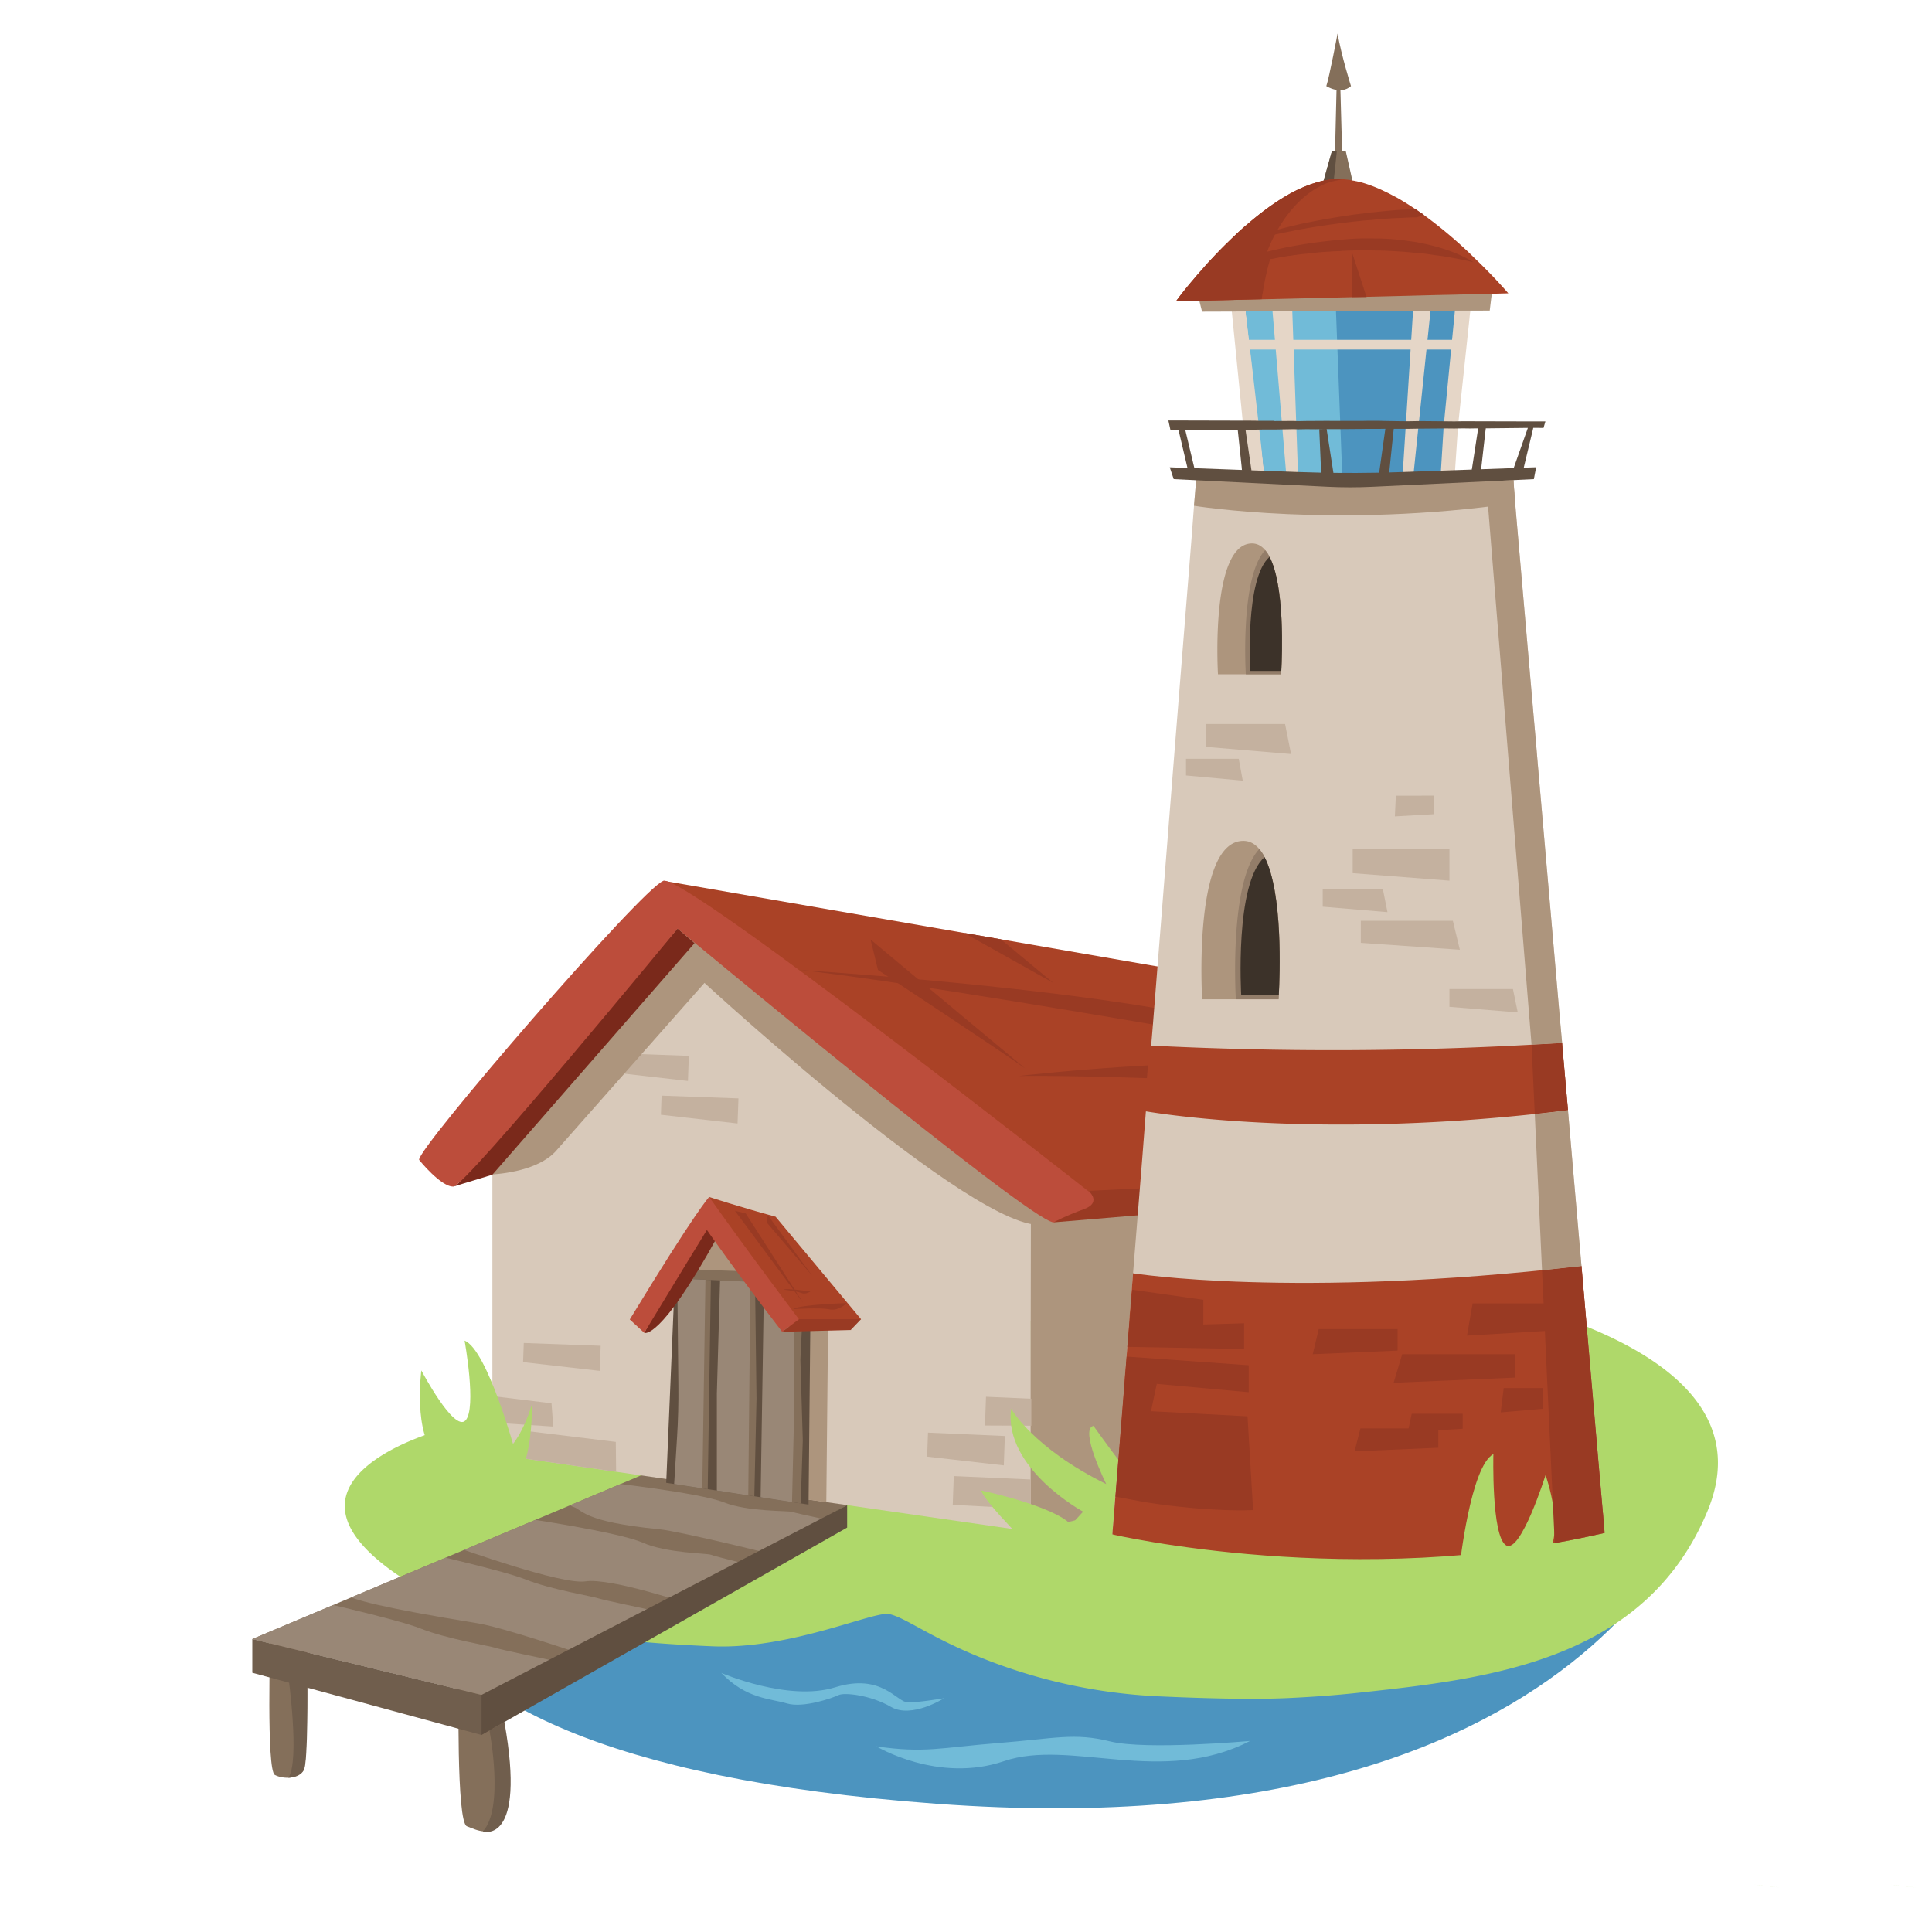 <svg xmlns="http://www.w3.org/2000/svg" xmlns:xlink="http://www.w3.org/1999/xlink" viewBox="0 0 2000 2000"><defs><style>.cls-1{fill:none;}.cls-2{isolation:isolate;}.cls-3{fill:#afd86a;}.cls-4{fill:#fecfae;}.cls-5{fill:#846f5a;}.cls-6{fill:#4c94bf;}.cls-7{fill:#ad957d;}.cls-8{fill:#d8c9ba;}.cls-9{fill:#aa4226;}.cls-10{fill:#c4b19f;}.cls-11{fill:#993a23;}.cls-12{fill:#705e4d;}.cls-13{clip-path:url(#clip-path);}.cls-14{fill:#998776;}.cls-15{fill:#604f40;}.cls-16{clip-path:url(#clip-path-2);}.cls-17{fill:#7a291b;}.cls-18{fill:#bc4d3b;}.cls-19{fill:#1e1713;}.cls-20{fill:#e5d6c7;}.cls-21{fill:#937d69;}.cls-22{fill:#3c3229;}.cls-23{fill:#71bbd8;}.cls-24{fill:#ec7d51;}.cls-25{fill:url(#Áåçûìÿííûé_ãðàäèåíò_46);}.cls-26,.cls-27{mix-blend-mode:multiply;opacity:0.65;}.cls-26{fill:url(#Áåçûìÿííûé_ãðàäèåíò_35);}.cls-27{fill:url(#Áåçûìÿííûé_ãðàäèåíò_35-2);}</style><clipPath id="clip-path"><polygon class="cls-1" points="261.19 1696.73 514.31 1758.42 909.7 1540.19 701.38 1511.41 261.19 1696.73"/></clipPath><clipPath id="clip-path-2"><polygon class="cls-1" points="698.62 1323.31 689.66 1534.99 837.01 1557.55 839.27 1329.86 698.62 1323.31"/></clipPath><linearGradient id="Áåçûìÿííûé_ãðàäèåíò_46" x1="2940.43" y1="373.16" x2="3022.87" y2="272.84" gradientTransform="translate(-1665.99)" gradientUnits="userSpaceOnUse"><stop offset="0" stop-color="#9b2565"/><stop offset="1" stop-color="#c2304a"/></linearGradient><linearGradient id="Áåçûìÿííûé_ãðàäèåíò_35" x1="-3561.89" y1="233.49" x2="-3561.77" y2="233.49" gradientTransform="matrix(-1, 0, 0, 1, -2272.21, 0)" gradientUnits="userSpaceOnUse"><stop offset="0" stop-color="#b883c4"/><stop offset="1" stop-color="#d69aae"/></linearGradient><linearGradient id="Áåçûìÿííûé_ãðàäèåíò_35-2" x1="2946.24" y1="284.76" x2="2958.27" y2="284.58" gradientTransform="translate(-1665.99)" xlink:href="#Áåçûìÿííûé_ãðàäèåíò_35"/></defs><g class="cls-2"><g id="Layer_1" data-name="Layer 1"><path class="cls-3" d="M1984,1954l-27.42-3Q1969.92,1952.61,1984,1954Z"/><path class="cls-4" d="M1984.64,1954.09h0l-.66-.06Z"/><polygon class="cls-5" points="1365.8 202.28 1379.38 204.43 1380.36 204.52 1391.89 206.28 1392.09 206.28 1404.88 208.24 1400.49 189.09 1399.9 186.84 1399.9 186.74 1399.22 183.42 1393.16 156.55 1378.8 156.55 1370.59 185.47 1370.1 187.03 1369.32 189.87 1368.83 191.63 1368.83 191.72 1365.8 202.28"/><path class="cls-6" d="M430,1521.09s-167.72,294.33,539.81,346.19,803.43-347.16,803.43-347.16Z"/><path class="cls-3" d="M1362.79,1312.32,632.24,1447.68c-9.7-10.81-40.54,2.49-82,15.2l-93.34,17.3s-189.11,50-47.18,148.87c33.05,23,76.15,39.1,123.12,50.37,66.37,15.92,140.46,22.21,204.87,24.84,81.21,3.31,167.57-37,183-33.37,17.28,4.07,40.46,22.91,93.18,44.45a559.43,559.43,0,0,0,185.91,40.71c41.57,1.91,95.23,3.56,133.5,1.78,23.42-1.09,47.86-2.75,72.81-5.46,133.37-14.46,296.39-31.95,361.35-187.79C1857.37,1348.9,1362.79,1312.32,1362.79,1312.32Z"/><polygon class="cls-5" points="261.19 1696.73 514.31 1758.42 909.7 1540.19 701.38 1511.41 261.19 1696.73"/><polygon class="cls-7" points="1066.79 1243.04 1066.06 1585.5 1456.6 1488.34 1452.47 1210.9 1066.79 1243.04"/><polygon class="cls-8" points="1066.91 1585.5 509.7 1505.1 509.7 1216.08 733.57 959.63 1066.91 1200.67 1066.91 1585.5"/><polygon class="cls-9" points="686.78 911.79 1202.64 1001.27 1475.18 1234.08 1119.57 1238.32 686.78 911.79"/><polygon class="cls-10" points="987.34 1528.03 1066.91 1531.54 1066.91 1562.07 986.27 1557.78 987.34 1528.03"/><polygon class="cls-10" points="1020.71 1445.92 1067.64 1447.99 1067.64 1475.89 1019.63 1475.68 1020.71 1445.92"/><polygon class="cls-1" points="686.78 911.79 1202.64 1001.27 1475.18 1234.08 1119.57 1238.32 686.78 911.79"/><path class="cls-3" d="M1074.53,1609.66s-53.89-52.3-58.83-66.73c0,0,75.14,15.78,93.13,35.51l12.41-13.58s-82.56-44.74-74.56-106.65c0,0,22.13,40.43,98.5,78.1,0,0-28.24-57.06-13.21-60.25,0,0,52.61,74.49,66.21,81.78S1074.53,1609.66,1074.53,1609.66Z"/><polygon class="cls-11" points="1128.55 1232.72 1476.3 1215.65 1455.01 1234.84 1090.62 1265.38 1128.55 1232.72"/><polygon class="cls-7" points="688.46 1320.52 726.89 1263.83 779.82 1332.03 688.46 1320.52"/><polygon class="cls-7" points="717.1 1319.6 708.04 1533.46 855.4 1555.14 857.65 1328.32 717.1 1319.6"/><path class="cls-5" d="M474.88,1743.33s-2.63,143,8.42,147.21,24.66,11.7,36.75-5.13-1.7-142.08-1.7-142.08Z"/><path class="cls-5" d="M279.8,1696s-4.2,136.7,4.74,141.43,25.76,4.2,30-5.26S318.18,1705,318.18,1705Z"/><polygon class="cls-12" points="261.19 1696.73 261.19 1731.62 498.44 1796.05 498.44 1754.55 261.19 1696.73"/><g class="cls-13"><path class="cls-14" d="M623.79,1534.05s99.94,11,125.33,21.11,67.28,8.5,71.1,10,54.84,12.11,54.84,12.11l-66.21,34.39c-1.43-1.1-105.28-26.51-126.23-28.57-80.56-7.88-79.49-20.42-89.2-23.17s4.36-13.06,4.36-13.06Z"/><path class="cls-14" d="M540.73,1571.35s99.49,14.53,124.5,25.57,66.93,10.9,70.7,12.55,54.37,14.06,54.37,14.06l-74.41,37.7S632.19,1632.94,606,1637c-24.77,3.83-129.8-34.18-139.4-37.28s47.66-16.46,47.66-16.46Z"/><path class="cls-14" d="M421.92,1603.44s97.21,21.55,122.57,31.74,70.36,17.68,74.19,19.21,54.81,12.21,54.81,12.21l-76.15,44.17s-76.9-26.13-103-30.37c-201.26-32.67-119.81-34.14-124.82-36.42-9.19-4.17,26.78-8.32,26.78-8.32Z"/><path class="cls-14" d="M309,1653.3s100.57,22.2,126.82,32.69,72.8,18.2,76.75,19.78,56.72,12.58,56.72,12.58L488,1770.24s-78.63-27.93-104.15-37.84c-41.89-16.25-119.09-34.64-129.13-37.49s27.72-8.53,27.72-8.53Z"/></g><polygon class="cls-15" points="498.44 1796.05 876.97 1581.33 876.97 1558.19 498.44 1754.55 498.44 1796.05"/><polygon class="cls-5" points="712.14 1314.07 789.88 1316.65 797.21 1345.3 705.85 1329.56 712.14 1314.07"/><polygon class="cls-15" points="698.62 1323.31 689.66 1534.99 837.01 1557.55 839.27 1329.86 698.62 1323.31"/><g class="cls-16"><polygon class="cls-5" points="828.79 1559.24 831.05 1491.08 828.57 1407.67 831.05 1355.18 799.96 1321.62 796.28 1553.99 828.79 1559.24"/><polygon class="cls-14" points="819.86 1557.55 822.33 1450.91 822.12 1353.49 791.03 1319.93 789.38 1424.36 787.35 1552.31 819.86 1557.55"/><polygon class="cls-5" points="780.87 1549.45 783.13 1447.84 781.52 1319.45 752.04 1311.84 748.36 1544.21 780.87 1549.45"/><polygon class="cls-14" points="774.58 1550.86 775.95 1412.11 776.85 1321.27 745.75 1313.25 742.08 1442.79 742.08 1545.62 774.58 1550.86"/><polygon class="cls-5" points="732.59 1543.79 734.67 1406.18 735.93 1323.31 706.73 1330.66 703.43 1539.09 732.59 1543.79"/><path class="cls-14" d="M727,1541.05l2.26-149,1.08-71.44-29.19,7.36,1.11,106.4q.28,26.87-1.39,53.68l-3,48.34Z"/></g><path class="cls-9" d="M734.14,1239.09s31.75,10.4,68.76,20.45l88.46,106.12-11.15,4.61-60.69,6s-83.27-97.52-83.27-116.27S734.14,1239.09,734.14,1239.09Z"/><path class="cls-17" d="M666.94,1379.74s16,9,75.53-99.17l-15.64-15.66Z"/><path class="cls-1" d="M722.5,1232.39s14,2.49,50,5.74L873.43,1359.2l-11.14,4.61-60.69,6s-83.28-97.52-83.27-116.27S722.5,1232.39,722.5,1232.39Z"/><polygon class="cls-10" points="633.5 1090.14 713.09 1093.01 712.15 1118.99 632.78 1109.94 633.5 1090.14"/><polygon class="cls-11" points="809.68 1378.67 880.64 1376.82 891.36 1365.66 827.04 1365.66 809.68 1378.67"/><path class="cls-18" d="M651.93,1365.93l15,13.81s40.94-67.64,64.85-106.47c0,0,29,41.89,77.89,105.4l17.36-13s-51.32-67.73-92.9-126.57h0S720.91,1252.45,651.93,1365.93Z"/><path class="cls-11" d="M1054.6,1113.82s239.54-28,372.7-4.69l.88,17.27S1157.45,1112.34,1054.6,1113.82Z"/><path class="cls-7" d="M504.91,1216.08h0c24.89-1.2,57-7.65,72.14-26.33L729.26,1017.5s304.77,280.43,357.17,247.88L701.74,950.8Z"/><polyline class="cls-17" points="469.46 1228.3 509.7 1216.08 718.96 976.37 701.42 961.24 474.56 1224.86"/><path class="cls-18" d="M1090.62,1265.38s11.87-6.53,31.66-13.76c17.2-6.28,6.27-17,6.27-17s-420-330.16-441.77-322.81-255.34,277.53-252.92,288.88c0,0,22.71,28.29,35.6,27.62s232-267,232-267S1065.11,1263.82,1090.62,1265.38Z"/><path class="cls-11" d="M827.13,1004.07s221.27,14.12,370.35,39.73L1196,1061S929.35,1014.86,827.13,1004.07Z"/><polygon class="cls-10" points="509.07 1445.15 570.92 1452.71 572.75 1476.77 505.74 1472.41 509.07 1445.15"/><polygon class="cls-10" points="542.88 1481.11 637.46 1492.66 637.81 1523.59 541.49 1509.69 542.88 1481.11"/><polygon class="cls-10" points="542.21 1390.27 621.8 1393.14 620.86 1419.13 541.49 1410.07 542.21 1390.27"/><polygon class="cls-10" points="960.66 1483.06 1040.23 1486.56 1039.14 1516.96 959.77 1507.91 960.66 1483.06"/><polygon class="cls-10" points="684.87 1134.19 764.46 1137.06 763.52 1163.04 684.16 1153.98 684.87 1134.19"/><path class="cls-11" d="M901.22,972.62l160.23,133.57c-21.56-15.63-152.57-102.11-152.57-102.11Z"/><polygon class="cls-11" points="998 965.77 1090.4 1017.5 1036.04 972.37 998 965.77"/><polygon class="cls-11" points="760.84 1253.43 831.71 1349.2 771.94 1256.09 760.84 1253.43"/><polygon class="cls-11" points="794.27 1266.19 840.97 1320.9 794.62 1257.64 794.27 1266.19"/><path class="cls-11" d="M876.74,1349s-48.91,1.32-55.62,6.22c0,0,28-1.84,37.43.24S876.74,1349,876.74,1349Z"/><path class="cls-11" d="M839,1337s-24.17-3.77-27.91-2c0,0,14,1.63,18.38,3.51S839,1337,839,1337Z"/><polygon class="cls-8" points="1660.58 1580.91 1659.4 1566.74 1659.31 1566.15 1658.53 1557.36 1654.13 1507.04 1654.13 1506.94 1637.13 1310.56 1628.43 1210.51 1623.16 1149.25 1617.68 1087.01 1617.1 1079.68 1614.85 1055.06 1591.79 789.69 1589.94 767.61 1587.49 739.96 1574.69 592.72 1569.32 530.68 1568.73 523.55 1566.88 501.76 1566.39 495.99 1565.71 488.27 1505.72 488.47 1500.44 488.47 1421.49 492.99 1410.8 492.29 1314.21 489.06 1306.3 489.15 1300.93 489.15 1238.88 489.25 1238.3 495.99 1238 500.29 1236.05 523.55 1233.41 558.23 1218.07 750.03 1213.58 806.4 1193.45 1061.31 1191.69 1082.32 1186.32 1150.13 1186.22 1150.52 1183.48 1185.89 1182.41 1199.76 1176.06 1279.1 1172.93 1318.08 1169.9 1357.46 1169.41 1363.22 1169.12 1367.13 1165.31 1415.69 1164.53 1425.26 1164.53 1425.36 1164.04 1431.22 1164.04 1431.32 1161.8 1459.75 1159.45 1488.67 1154.37 1552.47 1153.2 1566.74 1153.2 1568.3 1152.12 1580.61 1152.02 1581.69 1152.02 1582.37 1151.83 1583.84 1151.54 1588.43 1661.07 1586.87 1660.58 1580.91"/><path class="cls-3" d="M1843,1954l-27.41-3Q1829,1952.61,1843,1954Z"/><path class="cls-4" d="M1843.7,1954.09h0l-.66-.06Z"/><path class="cls-3" d="M1287.9,1530.21s7.24-66.45,22.41-74.37c0,0-1.38,54.27,8.33,60.51s26.27-46.6,26.27-46.6,14,38.9-.34,55.27S1287.9,1530.21,1287.9,1530.21Z"/><path class="cls-19" d="M1209,1321.91s-2,58.59,4.14,69.39l35-10-.14-61.67S1219,1317,1209,1321.91Z"/><polygon class="cls-20" points="1525.06 294.99 1524.96 295.97 1524.96 296.26 1524.65 298.41 1524.14 302.23 1524.04 303.2 1523.84 304.76 1523.84 304.86 1523.63 306.72 1523.53 307.31 1523.12 311.7 1522 322.45 1521.89 323.52 1521.79 323.82 1521.38 327.63 1521.18 329.88 1509.42 440.28 1509.42 440.38 1509.22 443.21 1509.22 443.31 1506.36 485.42 1506.05 490.21 1506.05 490.89 1505.54 497.73 1505.13 502.71 1499.71 502.62 1464.25 502.13 1419.17 501.54 1418.97 501.54 1400.88 501.35 1353.25 500.66 1292.64 499.88 1292.43 497.73 1292.33 496.75 1291.82 490.89 1291.21 485.42 1287.01 442.43 1287.01 442.33 1286.71 438.91 1286.71 438.62 1275.98 330.85 1275.77 328.61 1275.36 324.5 1274.24 312.48 1273.83 308.09 1273.42 304.28 1273.42 303.98 1272.3 293.33 1270.87 278.48 1270.46 274.18 1270.46 274.08 1270.05 270.18 1273.83 270.57 1276.08 270.76 1276.18 270.76 1277 270.86 1293.25 272.42 1296.72 272.81 1315.63 274.67 1387.9 281.61 1398.63 282.68 1405.17 283.37 1406.81 283.46 1406.81 283.56 1408.85 283.76 1409.26 283.76 1410.59 283.86 1425.41 285.42 1476.41 290.3 1476.51 290.3 1493.48 291.97 1500.02 292.55 1507.99 293.33 1516.58 294.21 1525.06 294.99"/><polygon class="cls-6" points="1277.59 271.82 1284.62 280.96 1304.45 443.45 1304.75 446.98 1308.56 489.99 1297.27 492.52 1297.79 498.35 1297.87 499.33 1298.02 501.49 1490.62 504.31 1490.92 499.33 1491.37 492.52 1491.66 487.03 1494.27 444.88 1494.42 441.87 1507.84 303.83 1508.29 300.03 1508.51 297.87 1508.58 297.61 1508.66 296.63 1485.92 294.21 1480.04 293.55 1464.61 291.92 1464.53 291.92 1405.42 285.57 1403.71 285.37 1393.94 284.32 1281.02 272.21 1277.59 271.82"/><path class="cls-9" d="M1660.58,1580.91l-1.17-14.17-.1-.59-.78-8.79-4.4-50.32v-.1l-17-196.38-67.12,1.07-57.16,1-104.16,1.66-6.83.2h-5.09l-31.85.48-63.21,1.08-128.78,2-3.12,39.38-.49,5.76-.2,3.91-3.81,48.56-.88,9.57v.1l-.39,5.86v.1l-2.24,28.43-2.35,28.92-5.08,63.81-1.17,14.26v1.56l-1.08,12.31-.1,1.08v.68l-.19,1.47-.29,4.59s251.29,58.69,509.53-1.56Z"/><polygon class="cls-10" points="1443.96 845.13 1484.08 842.86 1484.03 823.64 1444.99 823.68 1443.96 845.13"/><polygon class="cls-11" points="1601.86 1349.26 1524.48 1349.26 1518.61 1382.61 1601.86 1377.71 1601.86 1349.26"/><polygon class="cls-11" points="1568.49 1401.89 1451.55 1401.89 1442.67 1431.46 1568.49 1426.08 1568.49 1401.89"/><polygon class="cls-11" points="1514.13 1463.53 1461.4 1463.53 1457.4 1482.4 1514.13 1479.06 1514.13 1463.53"/><polygon class="cls-11" points="1488.96 1478.69 1408.32 1478.69 1402.19 1502.4 1488.96 1498.69 1488.96 1478.69"/><polygon class="cls-11" points="1446.75 1375.85 1365.14 1375.85 1358.94 1401.89 1446.75 1398.14 1446.75 1375.85"/><polygon class="cls-10" points="1369.27 920.59 1431.57 920.59 1436.31 944.25 1369.27 938.62 1369.27 920.59"/><polygon class="cls-10" points="1408.7 953.2 1503.99 953.2 1511.23 983.17 1408.7 976.04 1408.7 953.2"/><polygon class="cls-10" points="1500.46 1023.83 1566.18 1023.83 1571.17 1048.03 1500.46 1042.27 1500.46 1023.83"/><polygon class="cls-10" points="1400.28 878.97 1500.46 878.97 1500.46 911.67 1400.28 903.88 1400.28 878.97"/><polygon class="cls-10" points="1227.75 785.49 1282.35 785.49 1286.5 808.12 1227.75 802.73 1227.75 785.49"/><polygon class="cls-10" points="1248.71 749.5 1330.3 749.5 1336.5 780.58 1248.71 773.18 1248.71 749.5"/><polygon class="cls-11" points="1597.43 1436.88 1556.63 1436.88 1553.53 1462.11 1597.43 1458.35 1597.43 1436.88"/><path class="cls-7" d="M1326.38,694.55c-.09,2.31-.18,3.5-.18,3.5h-65.35s-8.29-135.49,35.25-135.49c5.43,0,9.94,2.58,13.62,7a31.42,31.42,0,0,1,4.51,6.9C1330.07,606.93,1327.31,678.08,1326.38,694.55Z"/><path class="cls-21" d="M1326.38,694.55c-.09,2.31-.18,3.5-.18,3.5h-36.54s-6.17-100.79,20.06-128.49a31.42,31.42,0,0,1,4.51,6.9C1330.07,606.93,1327.31,678.08,1326.38,694.55Z"/><path class="cls-22" d="M1326.38,694.55h-32.12s-5.8-95.91,20-118.09C1330.07,606.93,1327.31,678.08,1326.38,694.55Z"/><path class="cls-7" d="M1323.78,1030.24c-.11,2.78-.22,4.23-.22,4.23h-79.09s-10-164,42.66-164c6.58,0,12,3.12,16.49,8.46a38.84,38.84,0,0,1,5.46,8.36C1328.24,924.19,1324.9,1010.3,1323.78,1030.24Z"/><path class="cls-21" d="M1323.78,1030.24c-.11,2.78-.22,4.23-.22,4.23h-44.22s-7.47-122,24.28-155.51a38.84,38.84,0,0,1,5.46,8.36C1328.24,924.19,1324.9,1010.3,1323.78,1030.24Z"/><path class="cls-22" d="M1323.78,1030.24H1284.9s-7-116.07,24.18-142.92C1328.24,924.19,1324.9,1010.3,1323.78,1030.24Z"/><polygon class="cls-11" points="1287.9 1369.85 1287.9 1396.49 1167 1394.27 1172.11 1335.13 1245.71 1345.55 1245.71 1371.13 1287.9 1369.85"/><path class="cls-11" d="M1197.51,1432.59l-6,28.28,99.93,5.31,5.76,97s-40.93,2.74-111.14-8l-31.31-5.86,11.52-145,126.38,9v27.92Z"/><path class="cls-9" d="M1623.16,1149.25l-5.5-62.24-.59-7.33-22.49,1.29a3750.48,3750.48,0,0,1-404.6,1.35h0l-5.39,67.81-.1.39h2.3C1207.6,1154,1375.2,1180.11,1623.16,1149.25Z"/><path class="cls-8" d="M1172.93,1318.08s165.11,26.84,464.2-7.52C1637.13,1310.56,1297.14,1261.12,1172.93,1318.08Z"/><path class="cls-7" d="M1566.68,496H1238.3l-.3,4.3-2,23.26s147.37,24,332.45-2.8Z"/><path class="cls-3" d="M1511,1621.23s11.29-103.57,34.94-115.93c0,0-2.16,84.61,13,94.33s41-72.65,41-72.65,21.89,60.64-.53,86.16S1511,1621.23,1511,1621.23Z"/><path class="cls-12" d="M506.69,1791.37s15.67,80.56-6.88,104.52c0,0,45.32,15.06,22.33-113.28Z"/><path class="cls-12" d="M298.51,1840.38s11.37-.47,16-8.18,3.61-90.77,3.61-90.77l-19.6-5.79S310.57,1822.9,298.51,1840.38Z"/><path class="cls-23" d="M907.19,1807.82s63.81,38.61,132.3,15.28,163.45,26.28,254.56-20.88c0,0-107.64,9.72-144.87.48s-56.85-3-115.81,1.68S957.42,1815.16,907.19,1807.82Z"/><path class="cls-23" d="M746.72,1731.82s69.36,30,117.83,14.88,63.86,15.68,75.41,15.68,37.39-4.4,37.39-4.4-33.62,21.41-55,9-48.44-15.11-54.2-12.26-36.61,13.78-53.55,8.67S772.49,1758.89,746.72,1731.82Z"/><polyline class="cls-23" points="1389.64 495.99 1382.62 311.9 1289.59 322.47 1308.63 488.3"/><polygon class="cls-20" points="1481.89 312.02 1463.3 490.4 1452.07 490.4 1463.14 316.39 1481.89 312.02"/><rect class="cls-20" x="1281.32" y="351.8" width="225.81" height="10.06" transform="translate(2788.44 713.66) rotate(180)"/><polygon class="cls-20" points="1337.55 315.5 1343.67 489.97 1331.42 489.97 1317.1 319.87 1337.55 315.5"/><polygon class="cls-5" points="1382.02 157.62 1382.02 159.68 1389.55 159.68 1389.37 157.62 1387.27 80.92 1388.23 80.34 1386.22 73.84 1383.87 80.6 1382.02 157.62"/><path class="cls-15" d="M1370.28,187.91l10.36-.78.2-1.66,2.73-25.79.3-3.13h-5.09s-6.83,24-8.3,30C1370.38,187.23,1370.28,187.72,1370.28,187.91Z"/><path class="cls-5" d="M1373,89.11s14.74,9.57,25.53,0c0,0-10-31.79-13.89-54.38C1384.66,34.73,1376.17,79.71,1373,89.11Z"/><polygon class="cls-7" points="1239.18 302.23 1240.15 305.75 1240.35 306.72 1240.84 308.48 1241.52 311.32 1244.36 322.65 1275.13 322.55 1281.48 322.45 1311.28 322.36 1326.33 322.36 1337.57 322.26 1387.2 322.06 1389.64 322.06 1449.63 321.77 1467.02 321.77 1504.84 321.57 1526.53 321.57 1542.16 321.48 1543.63 309.36 1544.31 304.09 1544.51 302.91 1544.7 301.15 1512.85 301.25 1506.79 301.25 1468.98 301.35 1462.14 301.45 1402.25 301.64 1399.22 301.64 1384.95 301.74 1316.07 301.94 1306.5 301.94 1291.35 302.03 1273.28 302.03 1239.18 302.23"/><polygon class="cls-24" points="1384.41 202.04 1239.22 291.39 1544.7 291.39 1384.41 202.04"/><path class="cls-25" d="M1399.19,259.92v42.14c-35.22.75-74.38,2.26-115.63,5l14.22-43C1334.22,261.32,1368.66,260.18,1399.19,259.92Z"/><path class="cls-9" d="M1524.86,265.64c-.49-.59-1.17-1.18-1.76-1.76-.09-.2-.09-.2-.29-.3h-.1l-.1-.09c-.09-.2-.29-.3-.48-.59a473.71,473.71,0,0,0-50.71-42.21h-.1c-1.66-1.17-3.32-2.34-5.08-3.52a6.71,6.71,0,0,0-.88-.58c-4.69-3.13-9.28-6.16-14-8.89l-.29-.2c-3-1.86-6.06-3.52-9-5-.1-.1-.1-.1-.2-.1-2.83-1.56-5.67-3-8.7-4.4a147.72,147.72,0,0,0-23.44-9.08l-5-1.18a1.77,1.77,0,0,0-.68-.09,22.16,22.16,0,0,0-4.2-.78,2.49,2.49,0,0,0-.69-.2l-.78-.2c-3-.48-6.06-.78-8.89-1-1.37-.1-2.64-.1-4-.1a27.82,27.82,0,0,0-2.83.1,2.68,2.68,0,0,0-.88.1,78.6,78.6,0,0,0-9.38,1h-.1a.34.34,0,0,1-.29.1,11.31,11.31,0,0,0-1.86.39h-.09c-.78.1-1.37.29-2,.39-.4.1-.69.2-1.08.29-2.34.59-4.79,1.28-7.23,2.16a2.88,2.88,0,0,0-1,.29,2.84,2.84,0,0,0-.88.19l-.09.1a143.12,143.12,0,0,0-26.19,12.21c-5.76,3.33-11.53,7.14-17.19,11.14a313.48,313.48,0,0,0-24.63,19.64h-.19l-.1.1h-.1c-1.56,1.46-3,2.73-4.49,4.1-2.44,2.15-4.79,4.4-7.13,6.65s-4.6,4.39-6.84,6.64c-1.47,1.37-2.93,2.83-4.4,4.3-2,2-4,4-5.86,6-2.35,2.25-4.4,4.59-6.55,6.84-.58.58-1.07,1.17-1.66,1.76-1.76,1.85-3.42,3.71-5.28,5.76-1.26,1.57-2.63,3.13-4,4.69a1.59,1.59,0,0,1-.39.39l-.3.3c-2.93,3.22-5.47,6.35-7.81,9.18-1.47,1.66-2.93,3.42-4.3,5.08a1.51,1.51,0,0,1-.29.39h-.1c-4.89,6-8.5,10.55-10.55,13.39a7.34,7.34,0,0,1-.79,1.07c-.39.59-.68,1-.87,1.27a1.24,1.24,0,0,0-.4.59h.2l8-.3,14.85-.29h1.08l32.53-.78,6.35-.2,25.7-.58,10.16-.2h.1l69.27-1.66,16.61-.39h.39l6.65-.19h.19l3-.1,6.25-.1h.1l43.19-1.08,6.93-.19,18.76-.49,18.67-.39,6-.19h1.37l30.48-.69,2.84-.1h.58l13.78-.39S1547,286.64,1524.86,265.64Zm-132.29-5.57h-2.93c-.69,0-1.37.09-2.05.09h-5.77a2.6,2.6,0,0,1-.88,0h-.68c-.1,0-.2.1-.39,0s-.2.1-.29,0a1.25,1.25,0,0,1-.59.1c-1,0-2,.1-2.93.1-3.23,0-6.45.1-9.68.19-1.07.1-2.05.1-3.12.1l-7,.3-8.89.29c-1.46.1-3,.1-4.59.19s-2.83.1-4.3.2-2.93.2-4.3.2c-2.34.09-4.69.29-7.13.39-1.07.09-2.15.09-3.23.19-2.34.1-4.68.2-7,.39h-.1c-1.76.1-3.51.2-5.27.39-2.25.1-4.5.2-6.74.39l-6.84.59-2.06,6.16-.19.58-6.84,20.52-3.52,10.65-.1.29-.48,1.66-.69,2.15-.29.88v.1c1,0,1.95-.2,2.93-.2h.39c.39,0,.68-.09,1.17-.09s.69-.1,1.08-.1a3.2,3.2,0,0,1,1-.1c.2,0,.3-.1.49-.1h1c1.76-.09,3.52-.19,5.28-.39h1.17c.39,0,.78-.1,1.17-.1a20.6,20.6,0,0,0,2.35-.09c1.66,0,3.42-.2,5.08-.3v-.09h.09c3.13-.1,6.16-.3,9.19-.49,2.15,0,4.4-.1,6.55-.29.68,0,1.36-.1,2-.1h1.17c1.07-.1,2.15-.1,3.22-.1.3,0,.69-.1,1-.1s.68-.1,1-.1c1.07-.09,2.15-.19,3.22-.19s2,0,3.13-.1l6.35-.29h1c3.51-.2,6.93-.3,10.25-.39,3.52-.2,6.85-.3,10.17-.39h2.44c.19,0,.39-.1.59-.1,1.36-.1,2.73-.1,4-.2,2-.09,4-.09,6-.19h2.64c1.47,0,2.93,0,4.4-.1,1.07,0,2.15-.1,3.12-.1h.59a25.88,25.88,0,0,0,2.64-.09c.49,0,1.07-.1,1.56-.1,2.15,0,4.2-.1,6.25-.1V260C1397,260,1394.82,260,1392.57,260.07Z"/><path class="cls-11" d="M1254.22,283.5c9.09-3.2,18.18-5.53,27.17-7.86h.09c4.3-1.16,8.6-2.33,13-3.2h.1l3.22-.88a59.78,59.78,0,0,0,6.84-1.45,54.6,54.6,0,0,1,6.74-1.16,16.52,16.52,0,0,1,5.28-.88h.09c2.35-.58,4.69-.87,7-1.45,1.07-.29,2.15-.29,3.22-.58,2.45-.29,4.79-.88,7.14-1.17a23,23,0,0,0,4.3-.58c1.46-.29,2.83-.29,4.29-.58s3.13-.29,4.6-.58l8.89-.88c6.74-.87,13.38-1.45,19.83-1.74,1,0,2-.3,2.93-.3,2.93,0,5.77-.28,8.6-.28.68,0,1.37-.3,2.05-.3h2.93a51,51,0,0,1,6.65-.29c8.89-.29,17.39-.29,25.6,0,9.38,0,18.17.59,26.47,1.17h.1c5.18.29,10.16.87,14.85,1.45a76.61,76.61,0,0,1,8.41.58c6.15.88,11.82,1.75,16.9,2.33,15,2.33,25.6,4.66,30.48,5.82a1,1,0,0,0,.78.29h.3a5.93,5.93,0,0,0,2,.3c-.39-.3-1.07-.59-2.25-1.46h-.19c-.2,0-.39-.29-.49-.29-5.28-3.2-17.39-9.32-36.54-14.55-4.69-1.17-10-2.62-15.63-3.5-1.18-.29-2.45-.58-3.72-.87-4.69-.58-9.67-1.45-14.85-2h-.1a221.5,221.5,0,0,0-28.92-1.75,261,261,0,0,0-29.6.87l-10.16.88c-29.22,2.9-52.47,7.27-70.74,11.93h-.1c-6.06,1.45-11.33,3.2-16.32,4.65h-.09c-3.62.88-6.84,2.33-10,3.2C1264.19,275.93,1255.3,282.62,1254.22,283.5Z"/><path class="cls-11" d="M1329.85,235.84c-24.72,6.57-36.74,12.16-40.06,14.09,13-3.28,25.7-6.37,38.3-8.87h.1c5.08-1.16,10-1.94,15-3.09h.09c19.93-3.67,39.09-6.37,57.35-8.5,3.13-.38,6.26-.57,9.39-1,3.61-.39,7-.58,10.55-.77a51.51,51.51,0,0,1,5.37-.58c8.79-.77,17.2-1.35,25.21-1.55.1-.19.19-.19.29,0,5.08-.38,10.07-.57,14.85-.57,1.76-.2,6.39-2.29,8-2.29-2.41-2.13-5.09-3.29-7.23-5-.38-.31-1.31-.8-1.7-1.19-4.49.2-9.18.39-14,.58h-.29c-9.28.58-19.25,1.55-29.9,2.7a17.56,17.56,0,0,0-4.4.58c-.87,0-1.75.2-2.73.2h-.1l-3.71.58c-2.44.19-4.79.57-7.13.77-21.69,3.09-39.67,6.37-54.52,9.46h-.1c-6.94,1.54-13,3.08-18.57,4.43Z"/><path class="cls-26" d="M1289.5,233.54c.09,0,.09,0,.19-.1h-.1Z"/><polygon class="cls-27" points="1298.5 261.85 1297.78 264.05 1283.56 307.07 1283.46 307.39 1278.86 307.39 1294.52 264.3 1295.41 261.85 1298.5 261.85"/><polygon class="cls-11" points="1414.64 307.52 1399.19 307.52 1399.19 259.92 1414.64 307.52"/><path class="cls-11" d="M1217.39,311.9h.19l8-.19,14.85-.39h1.07l32.54-.79,6.35-.19,25.69-.59c.1-.88.3-1.76.4-2.83a.77.77,0,0,1,.09-.39c0-.3.1-.59.1-.88v-.1c.2-1.07.39-2.15.59-3.22a.56.56,0,0,1,.1-.39c.48-3.33,1.17-6.84,1.85-10.56,1.17-6,2.64-12.4,4.3-18.46,0-.1,0-.1.1-.2s.1-.29.1-.49c.48-1.85,1.07-3.61,1.66-5.47.39-1.37.88-2.64,1.36-3.91v-.09l.3-.88c.19-.69-5.47-.88-5.18-1.57a148.94,148.94,0,0,1,8.79-18.95.1.1,0,0,1,.1-.1v-.1a131.72,131.72,0,0,1,7.43-12.21l1.75-2.64c10.46-14.75,23.75-27.55,38.89-34.58v-.1h.1c1.46-.69,2.93-1.37,4.49-2h.1a74.12,74.12,0,0,1,9-2.54c.29-.09.68-.09,1-.19,2-.39,3.52-.78,4.78-1.08h.1a6,6,0,0,1,1.17-.39c-1.36-.1-2.63-.1-4-.1a27.63,27.63,0,0,0-2.83.1,2.62,2.62,0,0,0-.88.1,80.58,80.58,0,0,0-9.38,1h-.1a.38.38,0,0,1-.29.09,10.17,10.17,0,0,0-1.86.4h-.1c-.78.09-1.37.29-2,.39-.39.09-.68.19-1.07.29a73.4,73.4,0,0,0-7.24,2.15,2.76,2.76,0,0,0-1,.29,9.88,9.88,0,0,1-1,.29,143.77,143.77,0,0,0-26.18,12.22c-5.77,3.32-11.53,7.13-17.2,11.14a313.2,313.2,0,0,0-24.62,19.63h-.2l-.09.1h-.1c-1.57,1.47-3,2.74-4.5,4.11-2.44,2.15-4.78,4.39-7.13,6.64s-4.59,4.4-6.84,6.64c-1.46,1.37-2.93,2.84-4.4,4.3-2,2-4,4-5.86,6-2.24,2.35-4.39,4.6-6.45,6.84-.58.59-1.17,1.18-1.66,1.76-1.76,1.86-3.42,3.71-5.18,5.77-1.36,1.56-2.73,3.12-4.2,4.69-2.73,3.22-5.66,6.44-8.5,9.86-1.46,1.66-2.93,3.42-4.3,5.08a1.07,1.07,0,0,1-.29.39c-4.88,6-8.5,10.56-10.55,13.39a11.37,11.37,0,0,1-.88,1.08c-.39.58-.68,1-.88,1.27A1.2,1.2,0,0,0,1217.39,311.9Z"/><path class="cls-15" d="M1586.69,445.28l.54-2.37.94,0,9.68.08,1.93-6.71-12.21,0-73.1-.18-9,.16-8.8-.1-27.46-.25-11.72.21-9.09-.09-14.86-.23-5.28-.15H1415l-5.08.09-25.7,0-11.34-.05-20.52.12-8.3.15-4.69-.17-1.57,0-18.27.08-1.17-.23-12.51,0-2.15,0-5.67-.14-85.41-.21-3.13,0,2.13,9.84,3.22-.06,4.7.17h.48l9.08,38.51.16.67-18.33-.67L1215,496l159.13,7.89q23.13,1.15,46.29.05L1587.85,496l2.35-12.31-12.8.45.1-.5Zm-350.15,39.39-.33-.94L1227,445.16l54.29-.32h0l4.11,38.89.2,2.73,1.21.06Zm129.52-32,1.57,36.44v.19q-12.71-.25-25.42-.72l-46.71-1.72-.48-3.33-5.57-37.9-.18-.82,9.19,0,8.11-.15,12.21,0,20.52-.36,5.08.16,8.21-.15,9.09.09,10.25-.19h.15l-6.37.26Zm67.17-2.53-5.15,36.63-.34,2.55q-23.7.45-47.4.18l-.26-1.76-5.55-35.84-1.18-7.62,10.71,0h.29l25.8-.21,5.47-.09h13.09l5-.09h.41Zm96.59-4.25L1524,483.68l-.42,2.42-71,2.53q-7.2.25-14.39.44l0-.92,3.87-37.19.75-7h0l1.7,0h12.9l11.82-.21,27.46-.23,8.8.09,8.79-.16,7.43.11,4.78-.08,3.69,0Zm37.43,37.81-.27.87-33.64,1.2.14-2,4.27-37.77.33-2.56,43.55-.48-.8,2.31Z"/><path class="cls-7" d="M1609.55,1597.38l-.1,0h0Z"/><path class="cls-11" d="M1661.07,1586.87l-51.52,10.51Q1635.2,1592.86,1661.07,1586.87Z"/><path class="cls-11" d="M1661.07,1586.87l-.49-6-1.17-14.17-.1-.59-.78-8.79-4.4-50.32v-.1l-17-196.38-40.82,4.4,13.14,282.44.1,0Z"/><path class="cls-11" d="M1617.66,1087l-.59-7.33-22.49,1.29c-3,.18-6.09.33-9.13.49l3.34,71.76q16.9-1.8,34.37-4Z"/><path class="cls-7" d="M1623.16,1149.25q-17.46,2.18-34.37,4l7.52,161.74,40.82-4.4-8.7-100Z"/><path class="cls-7" d="M1585.45,1081.46c3-.16,6.09-.31,9.13-.49l22.49-1.29.59,7.33,5.5,62.24-5.48-62.24-.58-7.33-2.25-24.62-23.06-265.37-1.85-22.08L1587.49,740,1574.7,592.72l-5.38-62-.59-7.13-1.85-21.79-.1-4.72-28.43,1.35Z"/><path class="cls-3" d="M533.24,1502.32s-28.83-105.35-52.31-114.5c0,0,12.74,70.16.92,82.63s-45.67-51.79-45.67-51.79-8.81,66.24,16,89S533.24,1502.32,533.24,1502.32Z"/><path class="cls-3" d="M509.65,1510s23,.33,41-56c0,0,1.6,83-28.37,79.28C506.76,1531.31,509.65,1510,509.65,1510Z"/></g></g></svg>